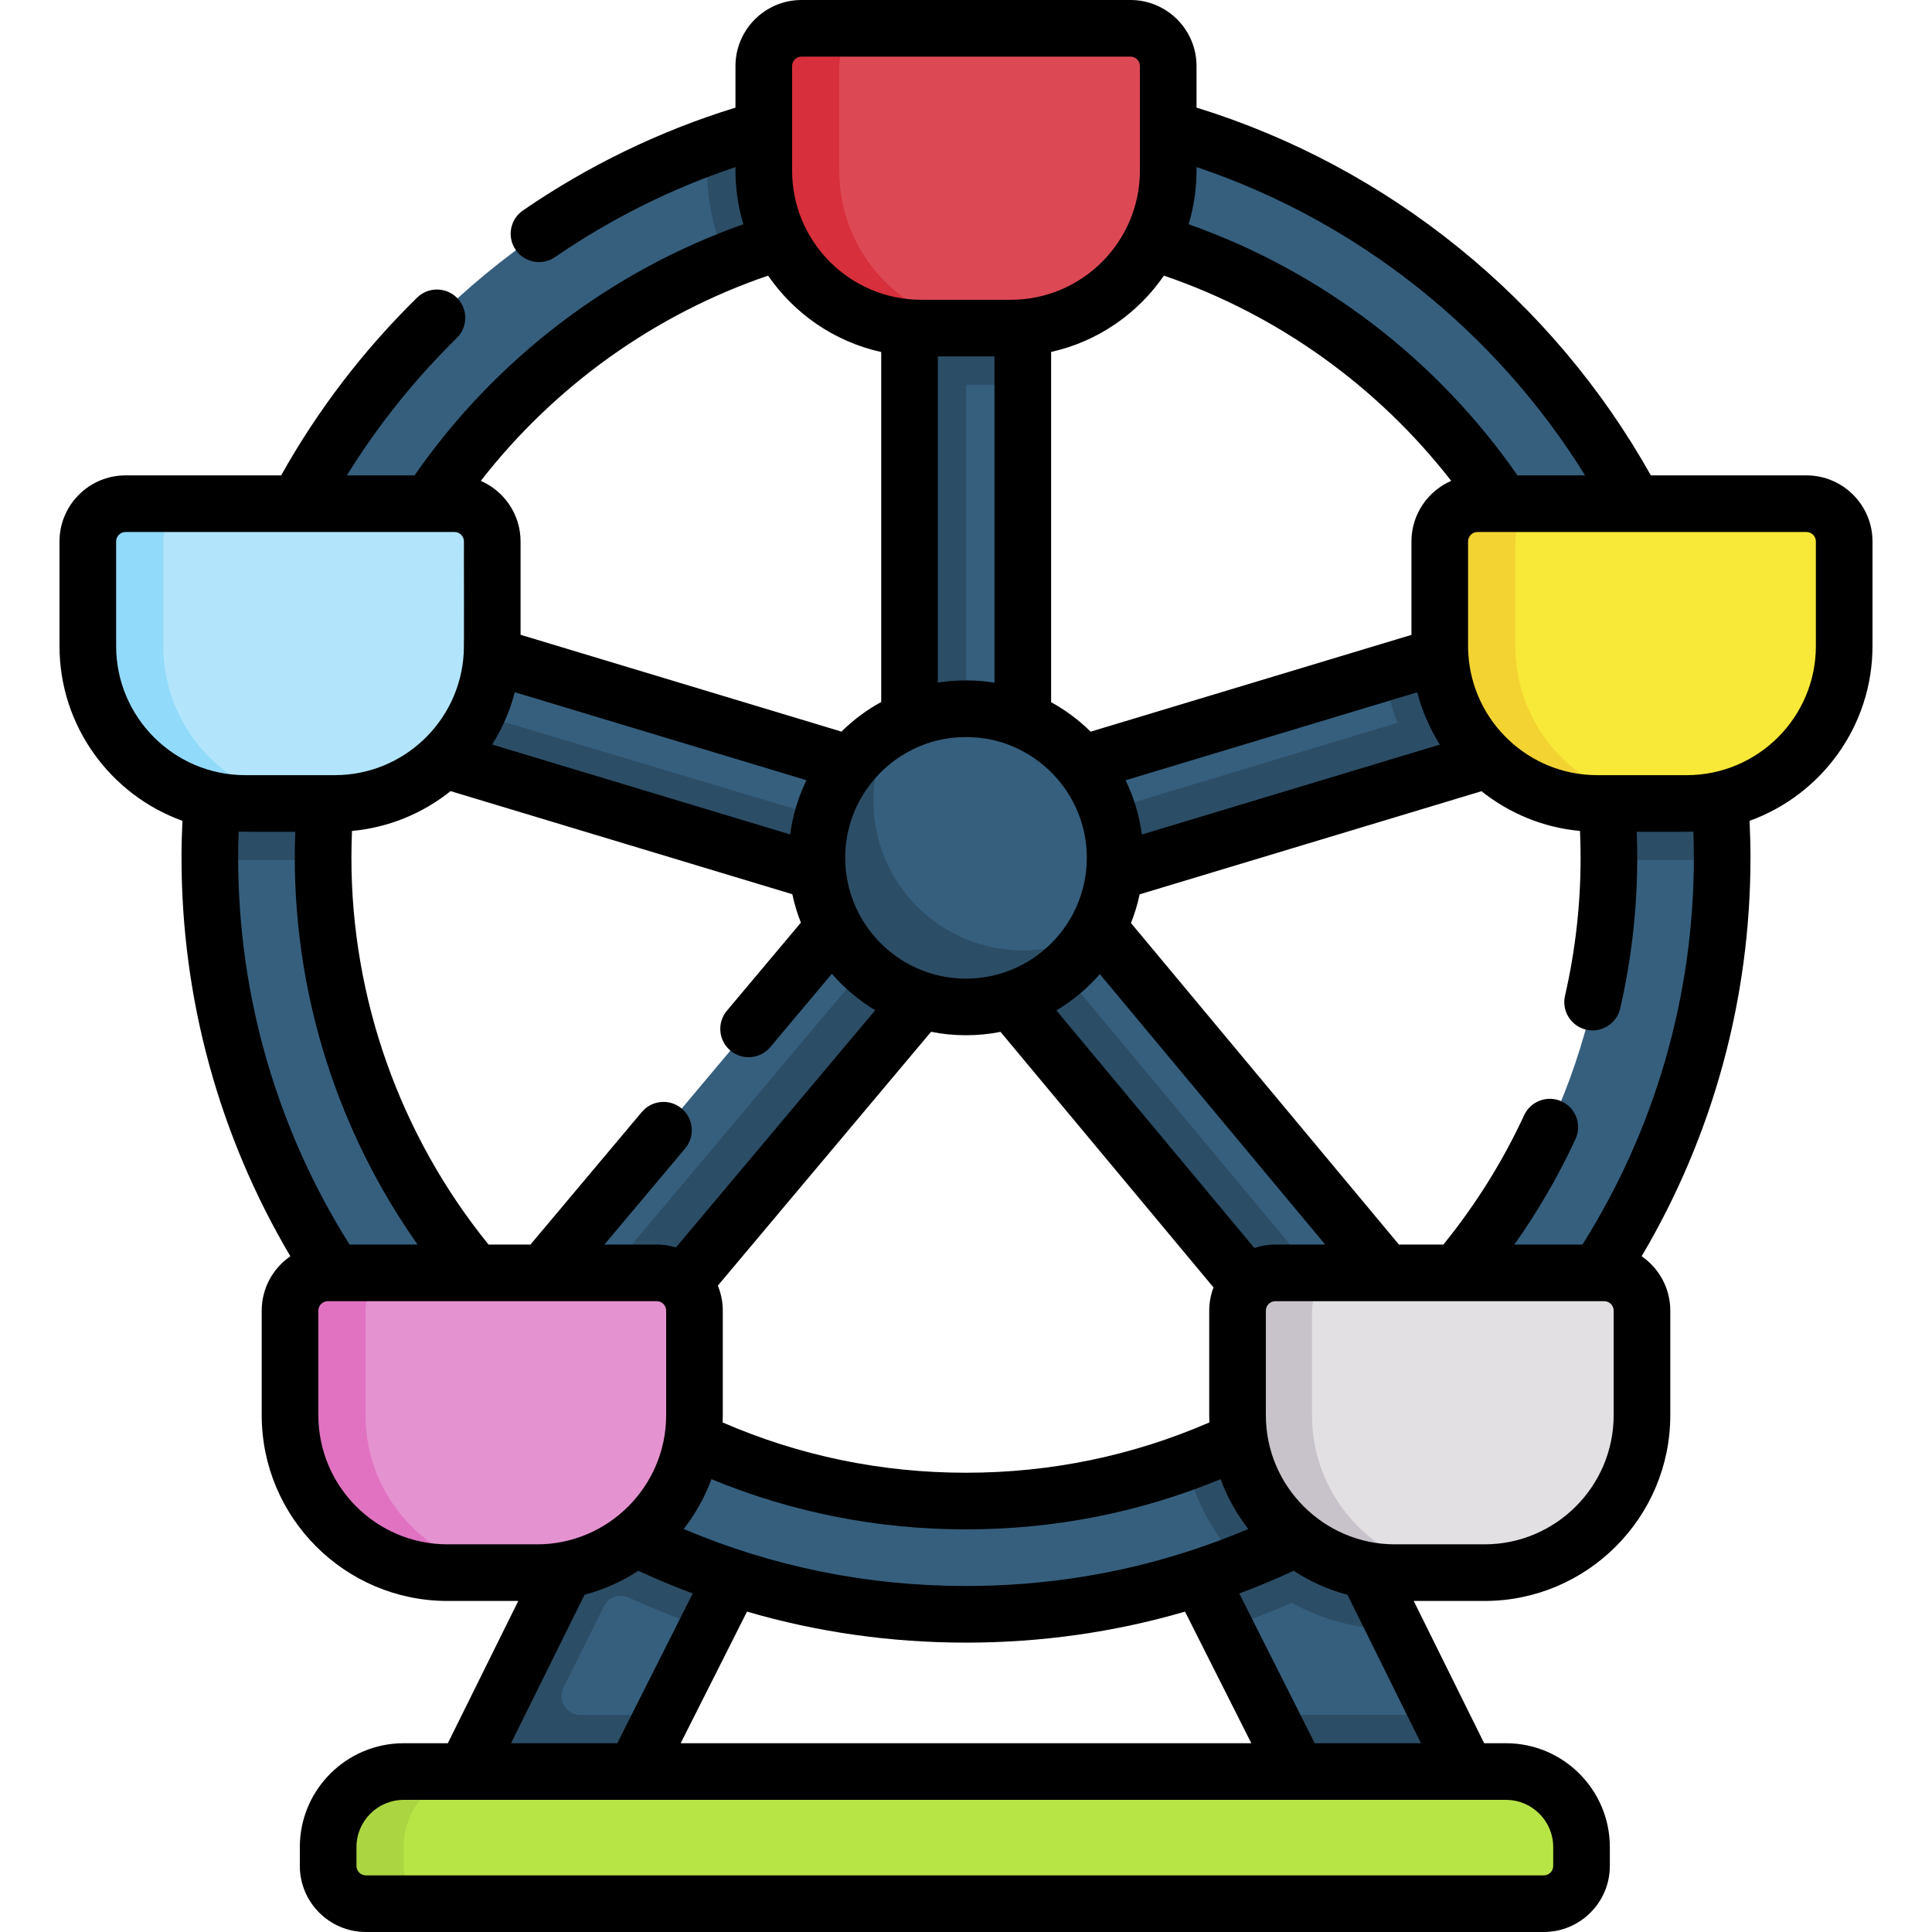 <svg id="Capa_1" enable-background="new 0 0 511.755 511.755" height="512" viewBox="0 0 511.755 511.755" width="512" xmlns="http://www.w3.org/2000/svg"><g><g><path d="m120.518 474.838 40.8-82.415 36.972 16.964-35.144 69.744z" fill="#365f7e"/><path d="m350.48 482.844-38.029-75.468 40.552-9.771 40.359 81.526z" fill="#365f7e"/><g fill="#2c4d66"><path d="m369.81 431.565h-.31c-20.13 0-37.84-10.54-47.9-26.4l31.4-7.56z"/><path d="m166.498 423.147c6.726 3.086 13.635 5.839 20.713 8.228l11.08-21.99-36.97-16.96-11.1 22.42-29.7 59.99 42.63 4.3 12.53-24.88h-21.917c-3.708 0-6.126-3.895-4.481-7.218l10.673-21.56c1.195-2.416 4.092-3.454 6.542-2.33z"/><path d="m361.53 414.845c-11.69 6.62-24.06 12.17-36.98 16.53l-12.1-24 40.55-9.77z"/><path d="m393.36 479.135-42.88 3.71-14.41-28.59h44.97z"/></g><path d="m270.92 201.209v-131.199l-30 .001v131.153z" fill="#365f7e"/><path d="m270.92 70.015h-15l15-.01z" fill="#407194"/><path d="m240.92 70.015h15v131.15h-15z" fill="#2c4d66"/><path d="m280.32 204.227 118.983-35.894 5.155 29.779-127.556 38.48z" fill="#365f7e"/><path d="m404.46 198.115-127.56 38.48 1.86-17.56 122.9-37.08z" fill="#2c4d66"/><path d="m116.57 169.851 113.351 33.893-3.142 30.387-120.503-36.051z" fill="#365f7e"/><path d="m226.78 234.135-120.5-36.06 4.93-13.52 115.57 34.58z" fill="#2c4d66"/><path d="m137.631 344.755 86.702-103.217 25.646 16.11-78.806 93.817z" fill="#365f7e"/><path d="m249.98 257.645-78.81 93.82-13.707-10 78.49-93.44z" fill="#2c4d66"/><path d="m339.903 351.465-81.691-98.029 23.745-18.368 94.024 112.829z" fill="#365f7e"/><path d="m358.38 349.635-18.48 1.83-81.69-98.03h20z" fill="#2c4d66"/><path d="m255.877 427.605c-110.443 0-200.295-89.892-200.295-200.383s89.852-200.382 200.295-200.382 200.296 89.892 200.296 200.383-89.852 200.382-200.296 200.382zm0-370.765c-93.901 0-170.295 76.434-170.295 170.383s76.394 170.383 170.295 170.383 170.296-76.434 170.296-170.383-76.394-170.383-170.296-170.383z" fill="#365f7e"/><path d="m216.502 61.432c-8.218 1.955-16.208 4.508-23.921 7.612-3.38-7.25-5.27-15.33-5.27-23.84v-6.27c8.077-2.955 16.397-5.404 24.92-7.307 14.056-3.137 16.914 26.798 4.271 29.805z" fill="#2c4d66"/><path d="m87.226 203.497c-1.085 7.756-1.646 15.678-1.646 23.727v.6h-20.62c-3.2 0-6.33-.27-9.38-.78.009-8.768.583-17.406 1.688-25.88z" fill="#2c4d66"/><ellipse cx="255.878" cy="227.223" fill="#365f7e" rx="39.5" ry="39.5" transform="matrix(.924 -.383 .383 .924 -67.477 115.216)"/><path d="m290.29 246.615c-6.79 11.99-19.67 20.11-34.41 20.11-21.78 0-39.5-17.72-39.5-39.5 0-14.73 8.1-27.6 20.09-34.39-3.24 5.73-5.09 12.35-5.09 19.39 0 21.78 17.72 39.5 39.5 39.5 7.05 0 13.68-1.86 19.41-5.11z" fill="#2c4d66"/><path d="m393.36 479.135-42.88 3.71-14.41-28.59h44.97z" fill="#2c4d66"/><path d="m106.92 469.255h292c11.046 0 20 8.954 20 20v5c0 5.523-4.477 10-10 10h-312c-5.523 0-10-4.477-10-10v-5c0-11.046 8.955-20 20-20z" fill="#b7e546"/><path d="m116.92 504.255h-20c-5.52 0-10-4.48-10-10v-5c0-11.05 8.95-20 20-20h20c-11.05 0-20 8.95-20 20v5c0 5.52 4.48 10 10 10z" fill="#abd641"/><path d="m270.92 70.005v31.81c-1.05.06-2.11.09-3.18.09h-23.72c-1.04 0-2.08-.03-3.1-.08v-31.81z" fill="#2c4d66"/><path d="m404.46 198.115-26.08 7.87c-6.16-7.88-10.29-17.43-11.57-27.85l32.49-9.8z" fill="#2c4d66"/><path d="m456.17 227.045c-3.05.51-6.18.78-9.38.78h-20.62v-.6c0-7.803-1.548-23.015-1.548-23.015l30.025-1.747c.001 0 1.515 16.261 1.523 24.582z" fill="#2c4d66"/><path d="m478.495 133.42h-87.128c-5.523 0-10 4.477-10 10v27.702c0 23.031 18.671 41.702 41.702 41.702h23.724c23.031 0 41.702-18.671 41.702-41.702v-27.702c0-5.523-4.477-10-10-10z" fill="#f8e837"/><path d="m443.084 212.827h-20c-23.04 0-41.71-18.67-41.71-41.7v-27.71c0-5.52 4.48-10 10-10h20c-5.52 0-10 4.48-10 10v27.71c0 23.03 18.67 41.7 41.71 41.7z" fill="#f3d332"/><path d="m86.824 337.164h87.128c5.523 0 10 4.477 10 10v27.702c0 23.031-18.671 41.702-41.702 41.702h-23.724c-23.031 0-41.702-18.671-41.702-41.702v-27.702c0-5.523 4.477-10 10-10z" fill="#e592d0"/><path d="m138.534 416.571h-20c-23.04 0-41.71-18.67-41.71-41.7v-27.71c0-5.52 4.48-10 10-10h20c-5.52 0-10 4.48-10 10v27.71c0 23.03 18.67 41.7 41.71 41.7z" fill="#e172c1"/><path d="m355.752 403.164-15.899-27.751c-8.163 4.648-16.745 8.639-25.673 11.902 1.44 6.43 3.99 12.45 7.42 17.86 2.018 3.143 4.324 6.096 6.89 8.81l.011-.005c10.33 10.828 24.886 17.585 40.999 17.585h.31z" fill="#2c4d66"/><path d="m424.931 337.164h-87.128c-5.523 0-10 4.477-10 10v27.702c0 23.031 18.671 41.702 41.702 41.702h23.724c23.031 0 41.702-18.671 41.702-41.702v-27.702c0-5.523-4.477-10-10-10z" fill="#e3e0e4"/><path d="m389.235 416.571h-20c-23.04 0-41.71-18.67-41.71-41.7v-27.71c0-5.52 4.48-10 10-10h20c-5.52 0-10 4.48-10 10v27.71c0 23.03 18.67 41.7 41.71 41.7z" fill="#c8c3ca"/><path d="m212.314 7.5h87.128c5.523 0 10 4.477 10 10v27.702c0 23.031-18.671 41.702-41.702 41.702h-23.724c-23.031 0-41.702-18.671-41.702-41.702v-27.702c0-5.523 4.477-10 10-10z" fill="#dc4955"/><path d="m264.02 86.905h-20c-23.04 0-41.71-18.67-41.71-41.7v-27.71c0-5.52 4.48-10 10-10h20c-5.52 0-10 4.48-10 10v27.71c0 23.03 18.67 41.7 41.71 41.7z" fill="#d82f3c"/><path d="m33.26 133.42h87.128c5.523 0 10 4.477 10 10v27.702c0 23.031-18.671 41.702-41.702 41.702h-23.724c-23.031 0-41.702-18.671-41.702-41.702v-27.702c0-5.523 4.477-10 10-10z" fill="#b2e5fb"/><path d="m84.96 212.825h-20c-23.03 0-41.7-18.67-41.7-41.7v-27.71c0-5.52 4.48-10 10-10h20c-5.52 0-10 4.48-10 10v27.71c0 23.03 18.67 41.7 41.7 41.7z" fill="#91dafa"/></g><g><path d="m478.495 125.92h-41.214c-26.113-46.609-69.532-81.744-120.339-97.416v-11.004c0-9.649-7.851-17.5-17.5-17.5h-87.128c-9.649 0-17.5 7.851-17.5 17.5v11.007c-20.009 6.163-38.924 15.305-56.293 27.238-3.414 2.346-4.28 7.015-1.935 10.429 2.36 3.439 7.056 4.263 10.429 1.935 14.829-10.188 30.872-18.181 47.799-23.846-.079 5.207.644 10.368 2.097 15.138-35.121 12.393-65.712 35.723-87.111 66.52h-17.92c8.188-13.222 17.939-25.423 29.109-36.378 2.957-2.9 3.003-7.649.103-10.606-2.901-2.957-7.649-3.003-10.606-.103-14.224 13.952-26.323 29.776-36.016 47.087h-41.21c-9.649 0-17.5 7.851-17.5 17.5v27.702c0 21.291 13.596 39.461 32.56 46.299-.152 3.264-.238 6.541-.238 9.802 0 37.332 9.942 73.606 28.827 105.536-4.577 3.16-7.586 8.435-7.586 14.405v27.702c0 27.13 22.072 49.202 49.202 49.202h18.757l-18.657 37.687h-11.705c-15.163 0-27.5 12.337-27.5 27.5v5c0 9.649 7.851 17.5 17.5 17.5h312c9.649 0 17.5-7.851 17.5-17.5v-5c0-15.163-12.337-27.5-27.5-27.5h-5.791l-18.657-37.687h18.757c27.13 0 49.202-22.072 49.202-49.202v-27.702c0-5.97-3.009-11.245-7.586-14.405 18.885-31.93 28.828-68.203 28.828-105.536 0-3.26-.086-6.538-.238-9.802 18.963-6.838 32.559-25.008 32.559-46.299v-27.703c.001-9.649-7.85-17.5-17.499-17.5zm-58.632 0h-17.907c-21.399-30.797-51.99-54.127-87.111-66.52 1.454-4.771 2.177-9.935 2.097-15.144 42.56 14.278 79.184 43.375 102.921 81.664zm-117.404 95.129c-.671-5.087-2.148-9.922-4.316-14.365l77.268-23.31c1.278 4.967 3.323 9.626 5.986 13.861zm-46.582 214.056c19.9 0 39.305-2.754 58.01-8.214l17.568 34.863h-151.155l17.568-34.863c18.705 5.46 38.11 8.214 58.009 8.214zm59.946-24.532c-19.225 6.356-39.299 9.523-59.945 9.532-26.02.003-51.104-5.073-74.779-15.1 3.083-3.964 5.583-8.403 7.347-13.198 21.39 8.82 44.031 13.298 67.432 13.298 23.409 0 46.049-4.475 67.434-13.294 1.764 4.793 4.263 9.231 7.345 13.194-4.884 2.069-9.831 3.922-14.834 5.568zm-135.251-116.938c-3.173-2.664-7.903-2.254-10.567.919l-29.493 35.11h-11.107c-23.447-28.935-36.322-65.173-36.322-102.441 0-2.368.054-4.746.156-7.117 9.822-.906 18.811-4.711 26.113-10.549l90.525 27.309c.543 2.595 1.31 5.108 2.263 7.527l-19.592 23.324c-2.664 3.172-2.253 7.902.919 10.567 3.155 2.653 7.892 2.264 10.567-.919l16.317-19.424c3.284 3.792 7.157 7.059 11.484 9.646l-52.785 62.839c-1.614-.493-3.325-.762-5.098-.762h-13.849l21.388-25.462c2.664-3.172 2.252-7.902-.919-10.567zm-44.223-110.285 77.274 23.312c-2.17 4.442-3.651 9.276-4.324 14.362l-78.928-23.81c2.661-4.236 4.703-8.897 5.978-13.864zm112.071-88.946h15v86.432c-4.862-.807-10.135-.813-15-.015zm-4.602 103.186c7.41-3.15 16.852-3.127 24.246.05 11.616 4.803 19.813 16.252 19.813 29.583 0 5.403-1.351 10.494-3.725 14.963-.017.033-.034.065-.05.098-5.396 10.071-16.022 16.94-28.224 16.94-12.24 0-22.893-6.912-28.273-17.034-.001-.002-.003-.005-.004-.007-2.373-4.467-3.723-9.557-3.723-14.958-.001-13.381 8.257-24.863 19.94-29.635zm76.534 179.187c-20.375 8.842-42.037 13.328-64.474 13.328-22.43 0-44.096-4.482-64.474-13.323.024-.637.049-1.274.049-1.917v-27.702c0-2.343-.471-4.576-1.31-6.62l56.482-67.24c5.914 1.213 12.478 1.22 18.397.02l56.416 67.699c-.721 1.915-1.134 3.979-1.134 6.142v27.702c-.001.641.023 1.276.048 1.911zm17.451-47.113c-1.938 0-3.798.33-5.542.914l-52.443-62.932c4.335-2.577 8.218-5.833 11.51-9.617l59.696 71.635zm36.064-186.244v24.752l-84.977 25.635c-3.1-3.063-6.621-5.7-10.469-7.813v-92.771c12.334-2.742 22.938-10.119 29.88-20.212 30.04 10.256 56.55 29.23 76.101 54.363-6.192 2.699-10.535 8.872-10.535 16.046zm-164.053-125.92c0-1.379 1.121-2.5 2.5-2.5h87.128c1.379 0 2.5 1.121 2.5 2.5v27.702c0 18.859-15.343 34.202-34.202 34.202h-23.724c-18.859 0-34.202-15.343-34.202-34.202zm-6.358 55.512c6.957 10.115 17.594 17.504 29.965 20.231v92.703c-3.874 2.116-7.416 4.765-10.534 7.842l-84.998-25.642v-24.726c0-7.174-4.343-13.346-10.534-16.045 19.55-25.134 46.06-44.108 76.101-54.363zm-172.696 98.11v-27.702c0-1.379 1.121-2.5 2.5-2.5h87.128c1.379 0 2.5 1.121 2.5 2.5-.047 1.908.094 28.252-.06 29.659-1.018 17.952-15.94 32.245-34.142 32.245h-23.724c-18.859 0-34.202-15.343-34.202-34.202zm32.45 49.158c.628.082 13.971.031 15.011.044-.088 2.3-.138 4.604-.138 6.898 0 36.744 11.458 72.572 32.523 102.441h-18.02c-19.313-30.698-29.503-66.026-29.503-102.441 0-2.308.045-4.627.127-6.942zm21.114 154.586v-27.702c0-1.379 1.121-2.5 2.5-2.5h1.658c.005 0 .011.001.016.001s.009-.001.014-.001h37.351c.006 0 .012.001.018.001.008 0 .015-.001.023-.001h48.048c1.379 0 2.5 1.121 2.5 2.5v27.702c.011 18.919-15.488 34.23-34.202 34.202h-23.724c-18.859 0-34.202-15.342-34.202-34.202zm70.507 47.565c5.125-1.357 9.92-3.526 14.25-6.355 4.748 2.195 9.554 4.196 14.411 6.013l-19.988 39.665h-28.14zm256.589 66.824v5c0 1.379-1.121 2.5-2.5 2.5h-312c-1.379 0-2.5-1.121-2.5-2.5v-5c0-6.893 5.607-12.5 12.5-12.5h292c6.893 0 12.5 5.607 12.5 12.5zm-63.169-27.5-19.988-39.665c4.857-1.817 9.663-3.818 14.411-6.013 4.329 2.828 9.125 4.998 14.25 6.355l19.468 39.323zm79.18-86.889c0 18.859-15.343 34.202-34.202 34.202h-23.724c-18.714.028-34.214-15.284-34.202-34.202v-27.702c.003-1.374 1.122-2.501 2.5-2.5h48.048 39.08c1.379 0 2.5 1.121 2.5 2.5zm21.242-147.643c0 36.416-10.191 71.745-29.505 102.441h-18.038c6.231-8.818 11.669-18.167 16.198-27.958 1.739-3.76.102-8.217-3.657-9.956-3.76-1.74-8.217-.101-9.956 3.657-5.664 12.243-12.863 23.743-21.389 34.257h-11.776l-70.975-85.17c.969-2.442 1.746-4.979 2.297-7.6l90.555-27.319c7.298 5.828 16.279 9.626 26.091 10.53.102 2.371.156 4.749.156 7.117 0 12.332-1.389 24.625-4.129 36.538-.928 4.036 1.592 8.062 5.629 8.99 3.931.937 8.078-1.562 8.99-5.629 2.992-13.014 4.51-26.438 4.51-39.899 0-2.295-.05-4.599-.138-6.898 1.084-.013 14.349.038 15.011-.044.081 2.315.126 4.634.126 6.943zm32.322-56.101c0 18.859-15.343 34.202-34.202 34.202h-23.724c-18.184 0-33.093-14.265-34.138-32.192-.046-.667-.062-1.335-.064-2.01v-27.702c0-1.379 1.121-2.5 2.5-2.5h41.466c.005 0 .01.001.015.001s.011-.001.016-.001h45.631c1.379 0 2.5 1.121 2.5 2.5z"/></g></g></svg>